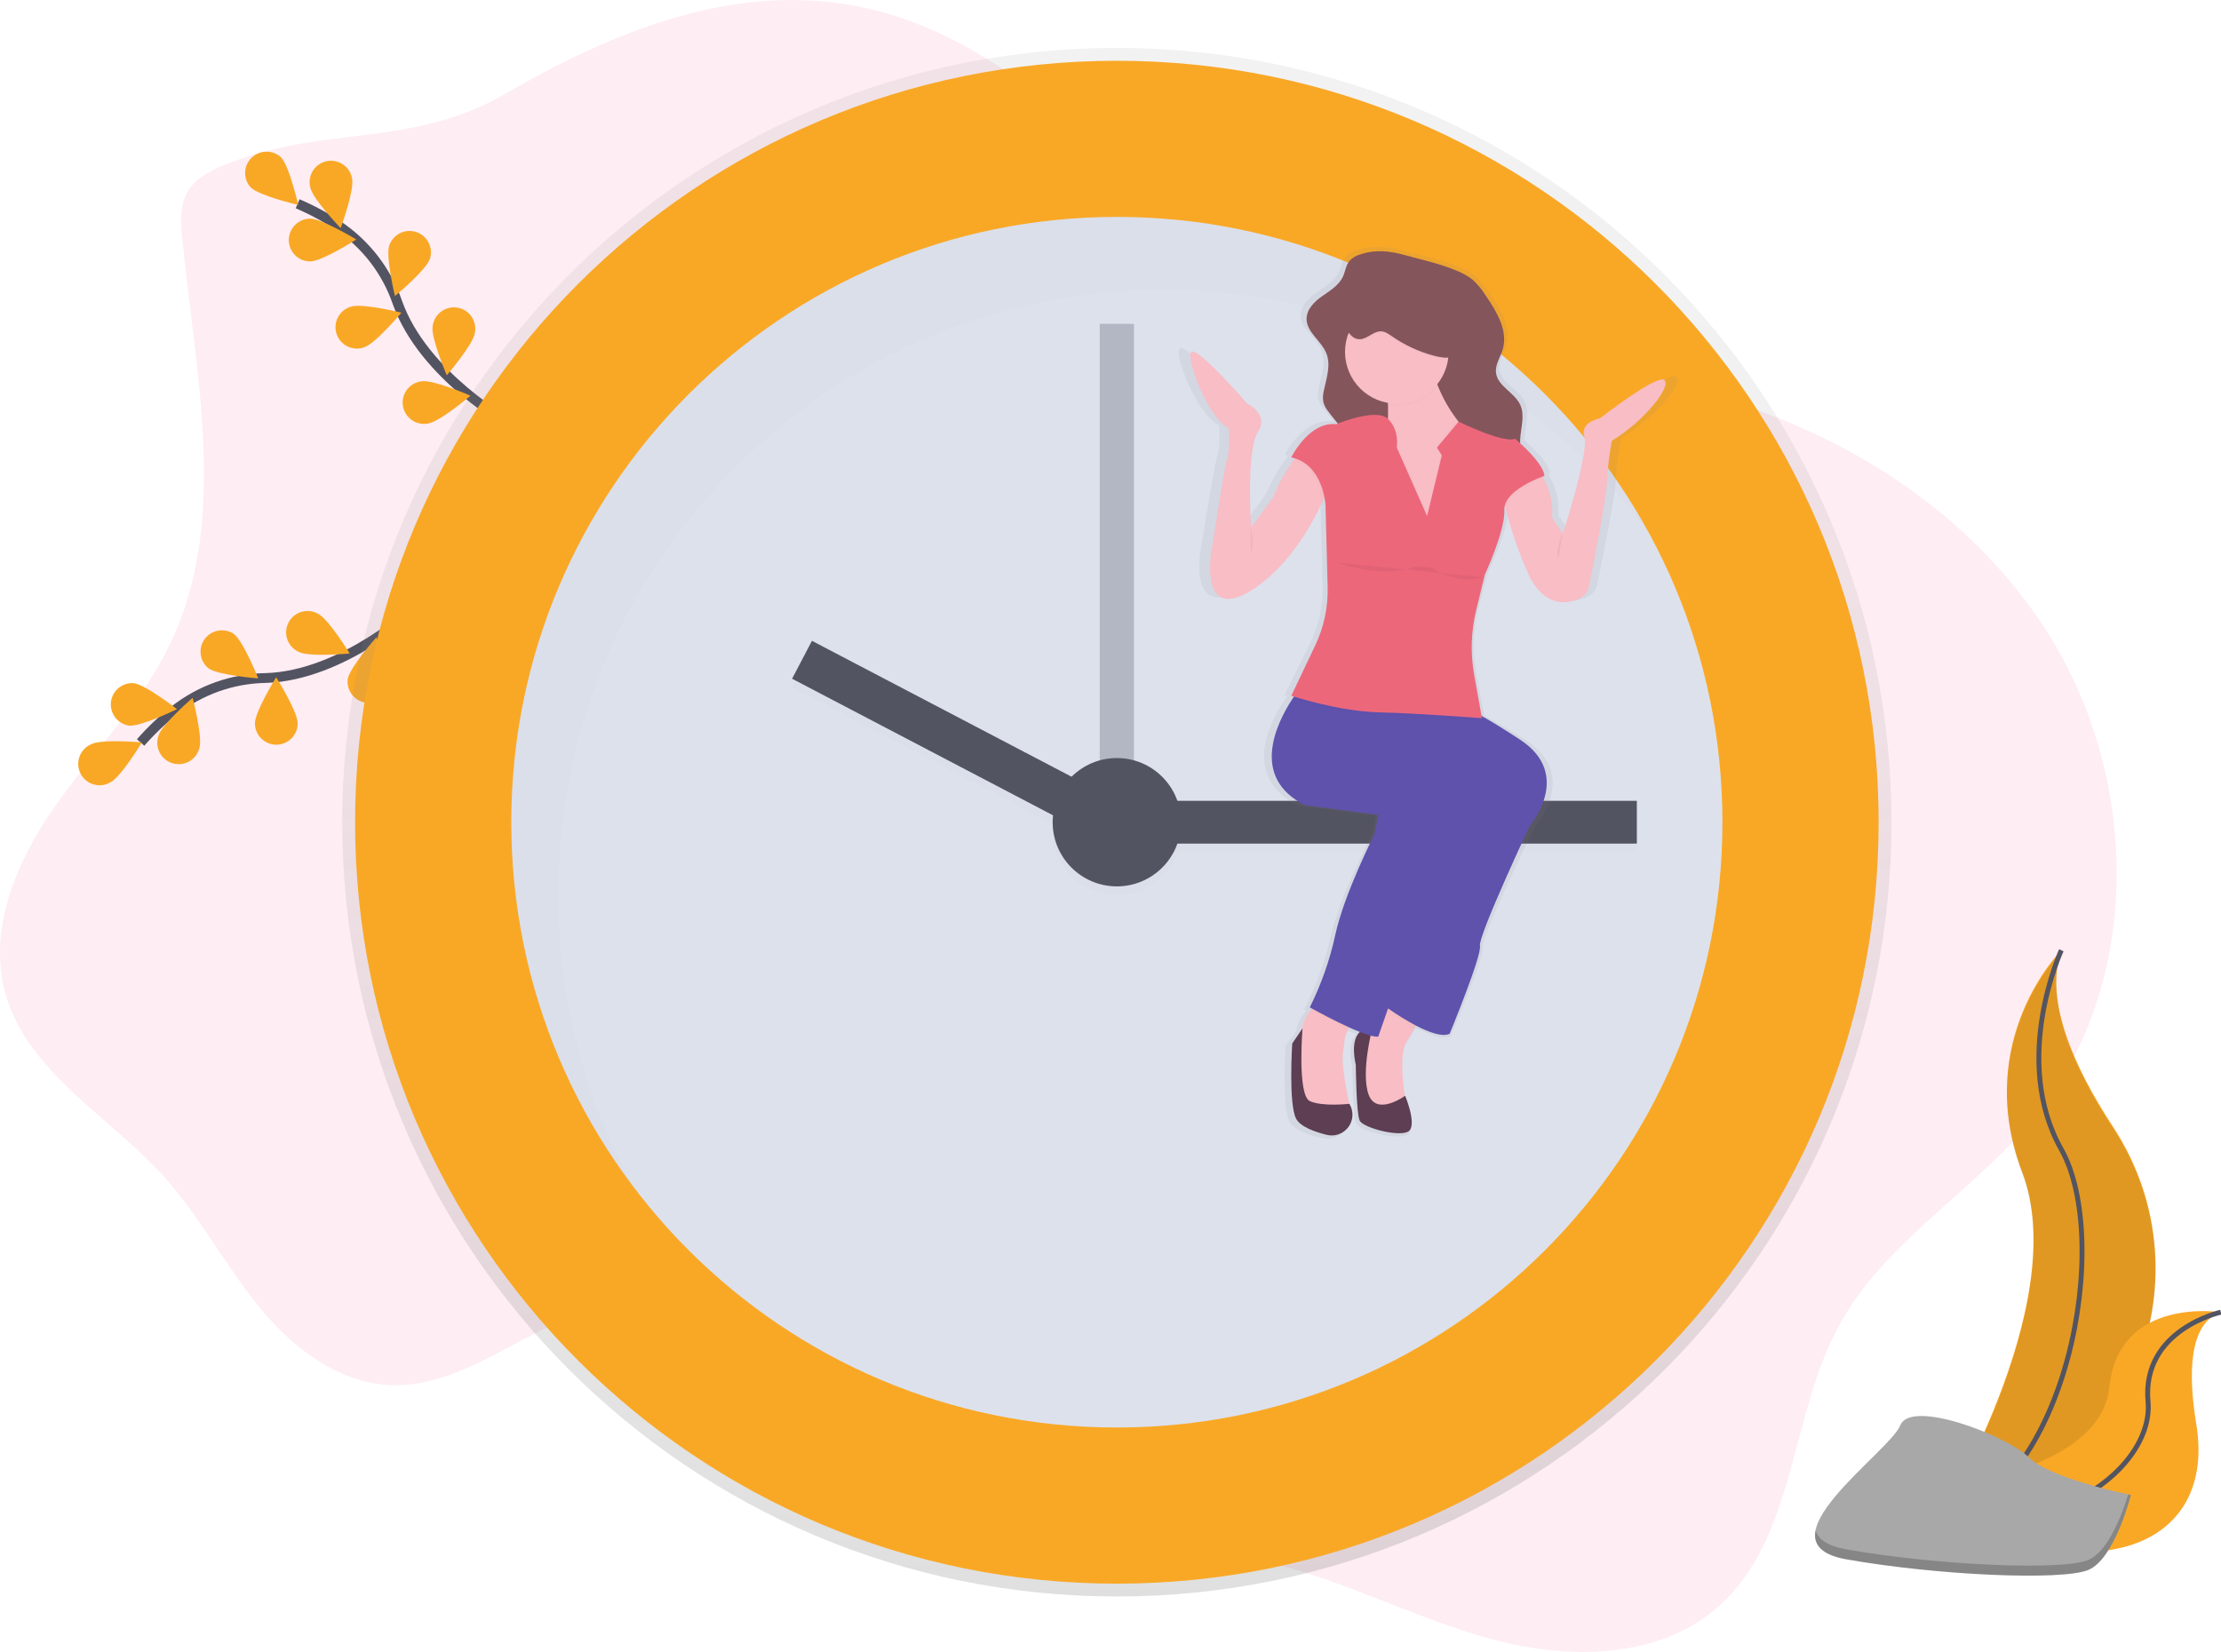 <svg width="453" height="337" viewBox="0 0 453 337" fill="none" xmlns="http://www.w3.org/2000/svg">
  <g clip-path="url(#clip0)">
    <path opacity="0.1" d="M45.565 33.745C42.746 34.914 39.852 36.415 38.303 39.046C36.662 41.826 36.858 45.278 37.164 48.494C39.826 76.386 46.84 106.05 34.728 131.316C28.849 143.573 19.016 153.396 11.195 164.527C3.374 175.659 -2.531 189.557 1.1 202.652C5.535 218.654 22.085 227.525 33.24 239.839C40.542 247.89 45.661 257.674 52.474 266.143C59.287 274.613 68.622 282.075 79.499 282.573C95.141 283.293 107.867 269.787 123.204 266.658C138.916 263.455 154.737 271.607 167.476 281.364C180.216 291.121 191.804 302.942 206.647 309.034C223.04 315.767 241.519 314.737 258.775 318.782C274.487 322.469 288.951 330.311 304.549 334.491C320.148 338.672 338.43 338.419 350.516 327.741C366.267 313.777 365.027 288.904 375.087 270.433C384.431 253.271 402.723 243.025 415.035 227.852C437.188 200.545 436.464 158.807 417.653 129.108C398.843 99.409 364.77 81.426 329.929 76.744C314.217 74.636 298.038 74.924 282.933 70.129C242.501 57.299 218.44 11.333 177.161 1.768C150.922 -4.302 125.403 6.21 103.053 19.148C83.653 30.38 65.755 25.371 45.565 33.745Z" fill="#F94E83" />
    <path d="M84.966 123.853C84.966 123.853 70.071 137.909 54.084 138.328C47.37 138.461 40.882 140.769 35.592 144.904C33.091 146.88 30.777 149.081 28.679 151.48" stroke="#535461" stroke-width="2" stroke-miterlimit="10" />
    <path d="M18.597 151.824C20.744 150.733 28.94 151.458 28.94 151.458C28.94 151.458 24.689 158.505 22.542 159.596C22.028 159.901 21.456 160.097 20.863 160.172C20.27 160.246 19.668 160.199 19.094 160.031C18.52 159.864 17.987 159.58 17.527 159.198C17.067 158.816 16.691 158.344 16.421 157.81C16.152 157.277 15.995 156.694 15.96 156.097C15.925 155.5 16.013 154.903 16.218 154.342C16.424 153.78 16.743 153.267 17.155 152.834C17.567 152.401 18.064 152.057 18.614 151.824H18.597Z" fill="#F9A826" />
    <path d="M27.225 139.366C29.621 139.619 36.107 144.681 36.107 144.681C36.107 144.681 28.687 148.285 26.313 148.037C25.202 147.869 24.199 147.279 23.512 146.391C22.825 145.502 22.507 144.383 22.625 143.266C22.742 142.149 23.286 141.12 24.143 140.393C25 139.667 26.104 139.299 27.225 139.366Z" fill="#F9A826" />
    <path d="M47.686 129.325C49.623 130.752 52.67 138.397 52.67 138.397C52.67 138.397 44.46 137.773 42.523 136.351C41.649 135.645 41.081 134.63 40.937 133.517C40.793 132.404 41.083 131.277 41.748 130.373C42.413 129.468 43.401 128.854 44.507 128.659C45.613 128.464 46.751 128.703 47.686 129.325Z" fill="#F9A826" />
    <path d="M64.877 125.219C67.029 126.297 71.323 133.318 71.323 133.318C71.323 133.318 63.127 134.09 60.975 133.013C60.432 132.776 59.943 132.431 59.538 131.999C59.133 131.567 58.82 131.057 58.618 130.5C58.416 129.943 58.33 129.351 58.365 128.759C58.399 128.168 58.554 127.59 58.819 127.06C59.084 126.531 59.454 126.061 59.907 125.679C60.36 125.297 60.886 125.011 61.452 124.839C62.019 124.666 62.615 124.611 63.204 124.677C63.793 124.742 64.362 124.927 64.877 125.219Z" fill="#F9A826" />
    <path d="M40.668 152.627C41.383 150.328 39.288 142.368 39.288 142.368C39.288 142.368 33.056 147.744 32.34 150.044C32.139 150.599 32.052 151.189 32.085 151.779C32.118 152.368 32.27 152.945 32.533 153.474C32.796 154.003 33.163 154.473 33.612 154.856C34.062 155.239 34.585 155.527 35.149 155.702C35.713 155.877 36.307 155.935 36.894 155.874C37.482 155.813 38.051 155.633 38.567 155.346C39.083 155.058 39.535 154.669 39.896 154.202C40.257 153.735 40.52 153.199 40.668 152.627Z" fill="#F9A826" />
    <path d="M60.713 147.552C60.713 145.144 56.327 138.179 56.327 138.179C56.327 138.179 51.989 145.161 51.993 147.579C51.997 148.736 52.46 149.844 53.281 150.66C54.102 151.476 55.213 151.933 56.371 151.929C57.528 151.926 58.637 151.463 59.453 150.642C60.269 149.821 60.726 148.71 60.722 147.552H60.713Z" fill="#F9A826" />
    <path d="M79.52 139.977C79.921 137.603 76.779 129.997 76.779 129.997C76.779 129.997 71.319 136.159 70.922 138.533C70.788 139.646 71.088 140.769 71.759 141.667C72.431 142.566 73.423 143.171 74.529 143.357C75.636 143.544 76.772 143.297 77.701 142.668C78.63 142.04 79.281 141.078 79.52 139.981V139.977Z" fill="#F9A826" />
    <path d="M104.323 86.632C104.323 86.632 86.38 76.778 81.047 61.684C78.856 55.337 74.664 49.873 69.102 46.111C66.447 44.345 63.636 42.825 60.705 41.572" stroke="#535461" stroke-width="2" stroke-miterlimit="10" />
    <path d="M57.3 32.081C58.998 33.788 60.827 41.812 60.827 41.812C60.827 41.812 52.814 39.936 51.116 38.225C50.366 37.393 49.965 36.304 49.996 35.184C50.028 34.065 50.488 33 51.283 32.21C52.078 31.421 53.146 30.967 54.266 30.943C55.386 30.919 56.473 31.327 57.3 32.081Z" fill="#F9A826" />
    <path d="M71.812 36.458C72.31 38.815 69.486 46.543 69.486 46.543C69.486 46.543 63.782 40.612 63.284 38.252C63.136 37.681 63.106 37.086 63.195 36.503C63.283 35.92 63.489 35.361 63.8 34.86C64.111 34.358 64.52 33.925 65.003 33.587C65.486 33.248 66.032 33.011 66.609 32.889C67.186 32.768 67.782 32.764 68.361 32.879C68.939 32.994 69.489 33.225 69.975 33.559C70.462 33.892 70.876 34.32 71.192 34.818C71.509 35.315 71.721 35.872 71.816 36.454L71.812 36.458Z" fill="#F9A826" />
    <path d="M87.655 52.861C86.895 55.143 80.554 60.393 80.554 60.393C80.554 60.393 78.625 52.394 79.384 50.108C79.749 49.008 80.537 48.099 81.572 47.58C82.608 47.06 83.808 46.974 84.907 47.339C86.007 47.704 86.917 48.491 87.436 49.527C87.955 50.562 88.042 51.762 87.677 52.861H87.655Z" fill="#F9A826" />
    <path d="M96.855 67.938C96.493 70.316 91.129 76.56 91.129 76.56C91.129 76.56 87.873 69.002 88.235 66.624C88.296 66.036 88.475 65.467 88.762 64.951C89.049 64.434 89.438 63.981 89.905 63.62C90.372 63.258 90.908 62.995 91.48 62.846C92.052 62.698 92.648 62.667 93.232 62.756C93.817 62.844 94.377 63.051 94.879 63.362C95.381 63.674 95.814 64.084 96.153 64.569C96.492 65.053 96.729 65.6 96.849 66.179C96.97 66.757 96.972 67.354 96.855 67.933V67.938Z" fill="#F9A826" />
    <path d="M63.319 53.328C65.728 53.302 72.659 48.86 72.659 48.86C72.659 48.86 65.628 44.583 63.218 44.61C62.061 44.623 60.956 45.095 60.147 45.923C59.338 46.751 58.891 47.866 58.904 49.023C58.918 50.181 59.39 51.285 60.218 52.094C61.046 52.903 62.161 53.35 63.319 53.337V53.328Z" fill="#F9A826" />
    <path d="M74.3 70.844C76.587 70.098 81.872 63.788 81.872 63.788C81.872 63.788 73.881 61.811 71.594 62.557C71.029 62.718 70.503 62.991 70.047 63.36C69.591 63.729 69.214 64.187 68.938 64.705C68.662 65.223 68.494 65.791 68.444 66.376C68.393 66.96 68.46 67.549 68.642 68.107C68.825 68.665 69.117 69.18 69.503 69.622C69.889 70.064 70.36 70.424 70.888 70.68C71.416 70.936 71.991 71.083 72.577 71.112C73.163 71.141 73.749 71.051 74.3 70.848V70.844Z" fill="#F9A826" />
    <path d="M87.306 86.404C89.689 86.055 95.965 80.732 95.965 80.732C95.965 80.732 88.423 77.433 86.044 77.782C85.459 77.842 84.891 78.021 84.376 78.306C83.861 78.591 83.409 78.978 83.047 79.443C82.686 79.908 82.422 80.441 82.272 81.01C82.121 81.579 82.088 82.173 82.174 82.756C82.259 83.338 82.462 83.898 82.769 84.4C83.076 84.902 83.482 85.337 83.962 85.678C84.442 86.02 84.986 86.26 85.561 86.386C86.137 86.511 86.732 86.519 87.31 86.409L87.306 86.404Z" fill="#F9A826" />
    <path d="M227.796 325.707C315.053 325.707 385.788 254.984 385.788 167.743C385.788 80.502 315.053 9.779 227.796 9.779C140.54 9.779 69.804 80.502 69.804 167.743C69.804 254.984 140.54 325.707 227.796 325.707Z" fill="url(#paint0_linear)" />
    <path d="M227.796 323.089C313.606 323.089 383.169 253.538 383.169 167.743C383.169 81.948 313.606 12.397 227.796 12.397C141.986 12.397 72.423 81.948 72.423 167.743C72.423 253.538 141.986 323.089 227.796 323.089Z" fill="#F9A826" />
    <path d="M227.796 291.234C296.011 291.234 351.309 235.945 351.309 167.743C351.309 99.541 296.011 44.252 227.796 44.252C159.582 44.252 104.283 99.541 104.283 167.743C104.283 235.945 159.582 291.234 227.796 291.234Z" fill="#DDE1EC" />
    <path opacity="0.3" d="M231.288 66.07H224.305V175.161H231.288V66.07Z" fill="#535461" />
    <g opacity="0.1">
      <path opacity="0.1" d="M333.852 165.125H235.216V173.852H333.852V165.125Z" fill="black" />
      <path opacity="0.1" d="M165.578 132.473L161.528 140.205L223.591 172.7L227.64 164.968L165.578 132.473Z" fill="black" />
      <path opacity="0.1" d="M227.796 182.579C235.027 182.579 240.889 176.718 240.889 169.488C240.889 162.258 235.027 156.397 227.796 156.397C220.565 156.397 214.703 162.258 214.703 169.488C214.703 176.718 220.565 182.579 227.796 182.579Z" fill="black" />
    </g>
    <path d="M333.852 163.379H235.216V172.107H333.852V163.379Z" fill="#535461" />
    <path d="M227.669 163.233L165.607 130.738L161.557 138.469L223.62 170.964L227.669 163.233Z" fill="#535461" />
    <path d="M227.796 180.834C235.027 180.834 240.889 174.973 240.889 167.743C240.889 160.513 235.027 154.652 227.796 154.652C220.565 154.652 214.703 160.513 214.703 167.743C214.703 174.973 220.565 180.834 227.796 180.834Z" fill="#535461" />
    <g opacity="0.1">
      <path opacity="0.1" d="M113.876 182.579C113.876 114.376 169.173 59.088 237.389 59.088C256.536 59.071 275.423 63.512 292.555 72.058C309.688 80.605 324.595 93.022 336.095 108.328C315.076 70.137 274.487 44.252 227.788 44.252C159.572 44.252 104.275 99.539 104.275 167.743C104.234 194.536 112.95 220.61 129.095 241.995C119.083 223.793 113.847 203.352 113.876 182.579Z" fill="black" />
    </g>
    <path d="M341.917 76.9C340.45 75.491 328.108 84.755 328.108 84.755C328.108 84.755 323.713 85.558 324.76 88.573C325.808 91.588 320.156 108.476 320.156 108.476L317.856 105.26C318.078 101.485 317.04 98.81 316.027 97.144C315.944 97.008 315.861 96.877 315.778 96.755L316.18 96.615C316.027 94.556 312.732 91.418 310.982 89.882C310.982 89.66 310.982 89.446 310.982 89.219C311.091 86.758 312.077 84.162 310.982 81.932C309.742 79.388 306.116 78.109 305.81 75.317C305.627 73.65 306.753 72.144 307.25 70.538C308.438 66.698 305.972 62.78 303.615 59.472C302.817 58.232 301.845 57.112 300.73 56.147C299.668 55.37 298.501 54.748 297.265 54.297C293.812 52.901 290.282 52.198 286.72 51.242C283.303 50.335 280.152 49.903 276.682 51.042C275.859 51.264 275.107 51.695 274.5 52.294C273.675 53.219 273.566 54.537 273.025 55.641C272.152 57.417 270.271 58.477 268.608 59.616C266.945 60.755 265.278 62.317 265.269 64.281C265.269 67.069 268.455 68.823 269.52 71.42C270.515 73.837 269.52 76.53 268.966 79.078C268.734 79.902 268.712 80.77 268.9 81.605C269.12 82.227 269.451 82.803 269.878 83.306C270.537 84.179 271.244 84.991 271.947 85.82L271.624 85.946C265.767 85.344 262 92.78 262 92.78C262.271 92.837 262.528 92.902 262.781 92.976L262.533 93.299C260.763 95.597 259.316 98.127 258.234 100.818L253.433 107.25C253.433 107.25 252.385 91.165 254.899 87.548C257.413 83.93 252.599 81.718 252.599 81.718C252.599 81.718 242.125 70.058 240.671 71.062C239.218 72.066 244.228 84.733 248.623 86.745C248.623 86.745 249.06 90.764 248.187 93.378C247.659 95.031 244.839 112.477 244.839 112.477C244.839 112.477 242.33 127.152 253.839 119.896C261.315 115.191 266.146 107.093 268.608 102.005C268.78 101.647 268.941 101.305 269.092 100.979C269.206 101.519 269.283 102.065 269.324 102.615L269.76 119.429C269.871 123.587 268.963 127.71 267.115 131.437L261.987 141.836L262.559 142.01L262.214 142.508C258.836 147.478 253.092 158.653 264.916 164.348L280.627 166.36L279.79 170.379C279.79 170.379 273.304 182.64 271.419 191.084C270.247 196.255 268.418 201.254 265.976 205.96L266.461 206.217C266.36 206.331 266.255 206.448 266.155 206.571C265.202 207.642 264.573 208.961 264.339 210.376L262.21 213.395C262.21 213.395 261.372 225.858 263.048 228.878C263.964 230.527 267.006 231.574 269.594 232.185C273.435 233.097 276.534 229.131 274.495 225.862L274.469 225.819H274.43C273.994 223.79 272.658 217.493 273.094 215.102C273.217 214.421 273.33 213.744 273.387 213.055C273.492 212.149 273.767 211.271 274.199 210.467C274.269 210.332 274.343 210.201 274.417 210.07L274.644 210.166C275.347 210.467 276.04 210.751 276.699 211C275.678 211.929 274.954 213.854 275.827 217.811C275.827 217.811 275.91 227.712 276.665 229.27C277.42 230.828 285.869 232.888 287.336 231.282C288.802 229.676 286.393 224.143 286.393 224.143L286.319 224.195C285.834 220.988 285.236 215.246 286.707 212.985C287.301 212.073 287.877 211.131 288.392 210.249L288.71 209.704C291.442 211.065 294.332 212.091 295.912 211.379C295.912 211.379 302.816 195.295 302.397 193.288C301.978 191.28 313.068 168.559 313.068 168.559C313.068 168.559 322.482 158.086 310.978 150.869C307.325 148.569 304.662 147.024 302.729 145.981L301.11 137.516C300.277 133.078 300.426 128.511 301.546 124.137L303.292 117.478L303.436 116.911C303.436 116.911 307.831 107.865 307.621 103.641C307.605 103.313 307.642 102.984 307.73 102.668C307.778 102.869 307.831 103.078 307.888 103.296C309.042 107.686 310.564 111.972 312.435 116.108C315.774 123.64 320.728 123.042 323.442 121.973C324.023 121.748 324.539 121.382 324.944 120.908C325.349 120.434 325.629 119.867 325.76 119.258C326.737 114.572 329.422 101.442 329.592 97.816C329.744 94.98 330.094 92.159 330.639 89.372C337.526 85.344 343.383 78.31 341.917 76.9Z" fill="url(#paint1_linear)" />
    <path d="M290.683 205.724C290.683 205.724 289.762 207.57 288.501 209.787C288.008 210.659 287.458 211.598 286.895 212.501C284.9 215.691 286.895 225.854 286.895 225.854L282.53 226.451L278.166 224.27L277.367 216.895V211.502L282.343 205.938L284.525 203.529L290.683 205.724Z" fill="#F8BDC5" />
    <g opacity="0.1">
      <path opacity="0.1" d="M290.683 205.724C290.683 205.724 289.762 207.57 288.501 209.787C286.574 208.757 284.711 207.612 282.923 206.357L282.539 206.086L282.334 205.938L284.516 203.529L290.683 205.724Z" fill="black" />
    </g>
    <path d="M312.021 168.45C312.021 168.45 301.454 190.971 301.856 192.965C302.258 194.959 295.676 210.904 295.676 210.904C294.175 211.611 291.416 210.594 288.815 209.246C286.854 208.2 284.959 207.034 283.141 205.755L282.757 205.484L282.526 205.318L299.87 157.283L284.525 146.029L283.39 145.196L276.529 140.134L297.478 143.922C297.478 143.922 298.207 143.83 302.061 145.986C303.912 147.02 306.482 148.569 310.035 150.899C320.985 158.086 312.021 168.45 312.021 168.45Z" fill="#5E52AD" />
    <g opacity="0.03">
      <path opacity="0.03" d="M312.021 168.45C312.021 168.45 301.454 190.971 301.856 192.965C302.258 194.959 295.676 210.904 295.676 210.904C294.175 211.611 291.416 210.594 288.815 209.246C286.854 208.2 284.959 207.034 283.141 205.755L282.757 205.484L282.526 205.318L299.87 157.283L284.525 146.029L283.39 145.196L276.529 140.134L297.478 143.922C297.478 143.922 298.207 143.83 302.061 145.986C303.912 147.02 306.482 148.569 310.035 150.899C320.985 158.086 312.021 168.45 312.021 168.45Z" fill="black" />
    </g>
    <path d="M279.92 209.708C279.92 209.708 274.736 208.91 276.534 217.283C276.534 217.283 276.612 227.102 277.332 228.629C278.052 230.156 286.105 232.216 287.497 230.623C288.889 229.03 286.598 223.55 286.598 223.55C286.598 223.55 280.719 227.835 279.122 223.248C277.524 218.662 279.92 209.708 279.92 209.708Z" fill="#5D3E53" />
    <path d="M276.329 208.115C275.763 208.654 275.303 209.293 274.971 210C274.559 210.801 274.298 211.671 274.199 212.566C274.146 213.247 274.037 213.923 273.924 214.595C273.426 217.436 275.333 225.854 275.333 225.854L267.757 227.049L264.968 224.06L264.37 217.484C265.114 215.229 265.517 212.876 265.566 210.502C265.566 208.787 266.439 207.256 267.312 206.139C267.903 205.393 268.582 204.721 269.332 204.136C269.332 204.136 277.926 206.719 276.329 208.115Z" fill="#F8BDC5" />
    <g opacity="0.1">
      <path opacity="0.1" d="M276.329 208.115C275.763 208.654 275.303 209.293 274.971 210C271.868 208.6 268.608 206.832 267.421 206.178L267.329 206.13C267.921 205.385 268.599 204.712 269.35 204.127C269.35 204.127 277.926 206.719 276.329 208.115Z" fill="black" />
    </g>
    <path d="M300.852 162.472C300.852 162.472 295.872 171.84 292.678 179.612C290.583 184.718 286.253 196.875 283.512 204.616L283.111 205.759C281.906 209.184 281.103 211.502 281.103 211.502C280.572 211.505 280.044 211.427 279.536 211.27C279.065 211.144 278.537 210.974 277.974 210.764L277.341 210.524C276.713 210.28 276.032 209.996 275.381 209.699C272.213 208.286 268.835 206.444 267.608 205.772L267.146 205.515C269.485 200.829 271.231 195.87 272.344 190.752C274.138 182.383 280.318 170.243 280.318 170.243L281.116 166.255L266.164 164.261C254.899 158.632 260.372 147.535 263.589 142.608C264.137 141.753 264.73 140.927 265.365 140.134L277.328 142.752C277.328 142.752 279.213 143.355 283.403 145.209L285.328 146.082C287.676 147.16 290.565 148.547 294.057 150.328C305.832 156.28 300.852 162.472 300.852 162.472Z" fill="#5E52AD" />
    <path d="M275.259 225.256C275.686 225.974 275.89 226.803 275.846 227.638C275.803 228.472 275.513 229.275 275.014 229.945C274.514 230.615 273.827 231.123 273.04 231.403C272.253 231.684 271.4 231.725 270.589 231.522C268.141 230.915 265.239 229.877 264.366 228.24C262.773 225.251 263.567 212.894 263.567 212.894L265.662 209.804C265.662 209.804 264.566 223.458 267.159 224.64C269.751 225.823 275.233 225.195 275.233 225.195L275.259 225.256Z" fill="#5D3E53" />
    <path d="M277.38 51.927C276.584 52.149 275.861 52.578 275.285 53.171C274.5 54.087 274.413 55.397 273.88 56.492C273.051 58.237 271.261 59.306 269.673 60.419C268.084 61.532 266.5 63.098 266.491 65.044C266.491 67.811 269.546 69.548 270.541 72.118C271.488 74.518 270.541 77.184 270.013 79.711C269.793 80.529 269.772 81.388 269.952 82.215C270.16 82.829 270.477 83.401 270.886 83.904C272.811 86.522 275.203 88.844 276.49 91.824C277.468 94.089 277.738 96.589 277.996 99.046C278.367 102.581 278.738 106.181 278.066 109.672C278 109.88 278 110.104 278.066 110.313C278.18 110.513 278.361 110.667 278.576 110.749C279.846 111.366 281.228 111.72 282.638 111.79C284.048 111.859 285.458 111.643 286.783 111.154C288.107 110.664 289.319 109.913 290.346 108.943C291.372 107.974 292.192 106.807 292.756 105.513C293.629 103.536 293.965 101.149 295.693 99.866C295.895 99.7 296.138 99.59 296.396 99.548C296.804 99.559 297.199 99.691 297.531 99.927C299.774 101.141 302.493 101.175 304.994 100.678C306.504 100.377 308.049 99.84 309.049 98.662C311.017 96.323 309.921 92.828 310.052 89.778C310.157 87.338 311.095 84.764 310.052 82.556C308.874 80.034 305.413 78.768 305.125 76.01C304.95 74.361 306.024 72.864 306.5 71.276C307.63 67.466 305.282 63.583 303.039 60.306C302.284 59.083 301.36 57.974 300.294 57.011C299.287 56.245 298.176 55.628 296.994 55.178C293.708 53.795 290.356 53.097 286.956 52.154C283.7 51.225 280.702 50.793 277.38 51.927Z" fill="#85555C" />
    <path d="M294.074 108.855H282.509V90.118C282.852 88.318 283.054 86.495 283.111 84.663C283.111 84.048 283.111 83.42 283.111 82.787C283.002 80.553 282.539 78.323 281.326 76.962C278.135 73.375 291.691 73.972 291.691 73.972C292.107 75.62 292.647 77.233 293.306 78.799C294.288 81.242 295.595 83.542 297.19 85.636C298.594 87.5 300.393 89.031 302.458 90.118C310.419 94.106 294.074 108.855 294.074 108.855Z" fill="#F8BDC5" />
    <g opacity="0.1">
      <path opacity="0.1" d="M293.293 78.799C292.119 80.33 290.548 81.51 288.751 82.213C286.954 82.916 284.999 83.115 283.098 82.787C282.989 80.553 282.526 78.323 281.313 76.962C278.122 73.375 291.678 73.972 291.678 73.972C292.094 75.62 292.634 77.233 293.293 78.799Z" fill="black" />
    </g>
    <path d="M284.9 82.351C290.736 82.351 295.466 77.621 295.466 71.786C295.466 65.952 290.736 61.222 284.9 61.222C279.065 61.222 274.334 65.952 274.334 71.786C274.334 77.621 279.065 82.351 284.9 82.351Z" fill="#F8BDC5" />
    <path d="M328.758 89.922C328.239 92.686 327.907 95.482 327.763 98.291C327.602 101.882 325.044 114.904 324.11 119.551C323.992 120.147 323.729 120.704 323.344 121.174C322.959 121.644 322.463 122.011 321.902 122.243C319.309 123.304 314.596 123.897 311.427 116.431C309.641 112.323 308.191 108.076 307.093 103.733C306.705 102.273 306.413 100.789 306.22 99.29L313.203 95.503C313.861 96.118 314.417 96.832 314.853 97.619C315.818 99.273 316.808 101.926 316.599 105.666L318.781 108.856C318.781 108.856 324.162 92.112 323.146 89.123C322.129 86.134 326.336 85.335 326.336 85.335C326.336 85.335 338.098 76.172 339.495 77.564C340.891 78.956 335.335 85.933 328.758 89.922Z" fill="#F8BDC5" />
    <path d="M271.545 97.894C271 99.453 270.374 100.983 269.668 102.476C267.32 107.525 262.72 115.567 255.598 120.218C244.634 127.392 247.026 112.844 247.026 112.844C247.026 112.844 249.71 95.546 250.216 93.91C251.015 91.318 250.613 87.334 250.613 87.334C246.428 85.34 241.645 72.786 243.037 71.786C244.429 70.787 254.384 82.351 254.384 82.351C254.384 82.351 258.971 84.532 256.566 88.132C254.162 91.733 255.17 107.664 255.17 107.664L259.783 101.298C260.809 98.641 262.188 96.134 263.881 93.845C264.754 92.653 265.365 91.933 265.365 91.933L271.545 97.894Z" fill="#F8BDC5" />
    <g opacity="0.1">
      <path opacity="0.1" d="M314.858 97.619C313.391 98.16 307.713 100.451 307.085 103.728C306.696 102.268 306.405 100.784 306.212 99.286L313.195 95.498C313.857 96.114 314.418 96.829 314.858 97.619Z" fill="black" />
    </g>
    <g opacity="0.1">
      <path opacity="0.1" d="M271.545 97.894C271 99.453 270.374 100.983 269.668 102.476C269.398 100.504 268.285 95.459 263.881 93.832C264.754 92.64 265.365 91.92 265.365 91.92L271.545 97.894Z" fill="black" />
    </g>
    <g opacity="0.1">
      <path opacity="0.1" d="M294.074 108.856H282.509V90.118C282.852 88.319 283.054 86.495 283.111 84.663C285.489 86.959 284.9 90.515 284.9 90.515L291.08 104.479L294.074 92.134L293.079 90.541L297.182 85.663C298.586 87.527 300.385 89.057 302.45 90.144C310.419 94.106 294.074 108.856 294.074 108.856Z" fill="black" />
    </g>
    <g opacity="0.1">
      <path opacity="0.1" d="M302.244 147.116C302.244 147.116 293.184 146.396 285.324 146.056L284.534 146.021C283.416 145.977 282.351 145.942 281.308 145.916C273.679 145.733 265.051 143.067 263.584 142.6C264.135 141.747 264.729 140.924 265.365 140.134L277.328 142.752C277.328 142.752 279.213 143.355 283.403 145.209L276.529 140.134L297.478 143.922C297.478 143.922 298.207 143.83 302.061 145.986L302.244 147.116Z" fill="black" />
    </g>
    <path d="M294.074 92.911L293.079 91.318L297.505 86.025C297.505 86.025 306.631 90.498 309.022 89.516C309.022 89.516 314.805 94.316 315.002 97.091C315.002 97.091 306.631 99.879 306.827 104.073C307.023 108.266 302.855 117.225 302.855 117.225L301.11 124.39C300.035 128.732 299.887 133.252 300.673 137.656L302.266 146.527C302.266 146.527 289.705 145.532 281.317 145.331C272.929 145.13 263.375 141.945 263.375 141.945L268.267 131.651C270.032 127.936 270.896 123.858 270.79 119.747L270.354 103.082C270.354 103.082 269.957 94.713 263.371 93.317C263.371 93.317 266.958 85.942 272.536 86.54C272.536 86.54 280.662 83.149 283.076 85.44C285.489 87.731 284.896 91.322 284.896 91.322L291.076 105.286L294.074 92.911Z" fill="#ED677B" />
    <g opacity="0.1">
      <path opacity="0.1" d="M277.276 69.609C278.877 69.609 280.134 67.911 281.736 67.999C282.565 68.042 283.277 68.57 283.962 69.046C286.551 70.839 289.432 72.168 292.477 72.973C293.66 73.287 294.912 73.523 296.099 73.235C297.286 72.947 298.399 72.013 298.535 70.796C298.568 70.259 298.497 69.721 298.325 69.212C296.981 64.531 293.941 60.518 289.797 57.958C288.139 56.941 286.114 56.164 284.276 56.802C282.618 57.373 281.548 58.927 280.348 60.205C279.444 61.163 278.416 61.996 277.293 62.684C276.42 63.212 275.111 63.556 274.609 64.525C273.662 66.332 275.15 69.591 277.276 69.609Z" fill="black" />
    </g>
    <path d="M277.276 69.212C278.877 69.212 280.134 67.514 281.736 67.602C282.565 67.645 283.277 68.173 283.962 68.649C286.551 70.442 289.432 71.77 292.477 72.576C293.66 72.89 294.912 73.126 296.099 72.838C297.286 72.55 298.399 71.616 298.535 70.399C298.568 69.862 298.497 69.324 298.325 68.815C296.981 64.133 293.941 60.121 289.797 57.561C288.139 56.544 286.114 55.767 284.276 56.404C282.618 56.976 281.548 58.53 280.348 59.808C279.444 60.766 278.416 61.599 277.293 62.287C276.42 62.815 275.111 63.159 274.609 64.128C273.662 65.952 275.15 69.19 277.276 69.212Z" fill="#85555C" />
    <path opacity="0.05" d="M272.444 114.733C272.444 114.733 282.212 118.32 288.593 115.532L291.783 115.733C291.783 115.733 297.086 119.45 302.694 117.788" fill="black" />
    <path opacity="0.05" d="M318.694 108.755C318.694 108.755 317.101 112.543 317.895 113.738L318.694 108.755Z" fill="black" />
    <path opacity="0.05" d="M255.1 107.56C255.1 107.56 255.899 111.347 255.1 112.543V107.56Z" fill="black" />
    <path d="M420.433 193.868C420.433 193.868 402.172 212.126 412.481 239.215C422.79 266.305 394.814 311.355 394.814 311.355C394.814 311.355 395.115 311.311 395.687 311.215C433.19 304.596 451.822 261.714 430.968 229.855C423.195 218.008 416.832 204.114 420.433 193.868Z" fill="#F9A826" />
    <path opacity="0.1" d="M420.433 194.174C420.433 194.174 402.172 212.431 412.481 239.521C422.79 266.61 394.814 311.656 394.814 311.656C394.814 311.656 395.115 311.612 395.687 311.516C433.19 304.897 451.822 262.015 430.968 230.156C423.195 218.313 416.832 204.419 420.433 194.174Z" fill="black" />
    <path d="M420.433 193.868C420.433 193.868 410.124 216.245 420.433 234.502C430.742 252.76 422.179 303.993 394.809 311.355" stroke="#535461" stroke-miterlimit="10" />
    <path d="M452.956 267.71C452.956 267.71 432.121 264.393 430.222 283.061C428.324 301.729 390.144 304.316 390.144 304.316L390.86 304.792C422.371 325.476 452.498 317.966 447.955 290.501C446.279 280.294 446.418 270.04 452.956 267.71Z" fill="#F9A826" />
    <path d="M452.956 267.71C452.956 267.71 436.782 271.257 438.117 285.963C439.453 300.668 414.113 318.293 390.161 304.321" stroke="#535461" stroke-miterlimit="10" />
    <path d="M434.626 304.997C434.626 304.997 418.216 301.716 413.838 297.339C409.461 292.962 389.768 285.308 387.582 290.793C385.395 296.278 358.043 314.859 376.64 318.14C395.237 321.422 420.402 322.504 425.871 320.322C431.339 318.14 434.626 304.997 434.626 304.997Z" fill="#A8A8A8" />
    <path opacity="0.2" d="M376.64 316.094C395.241 319.375 420.402 320.457 425.871 318.276C430.039 316.609 432.932 308.606 434.076 304.879L434.622 304.993C434.622 304.993 431.339 318.119 425.871 320.305C420.402 322.491 395.237 321.4 376.64 318.123C371.272 317.176 369.736 314.95 370.316 312.136C370.77 313.973 372.642 315.387 376.64 316.094Z" fill="black" />
  </g>
  <defs>
    <linearGradient id="paint0_linear" x1="227.796" y1="325.707" x2="227.796" y2="9.779" gradientUnits="userSpaceOnUse">
      <stop stop-color="#808080" stop-opacity="0.25" />
      <stop offset="0.54" stop-color="#808080" stop-opacity="0.12" />
      <stop offset="1" stop-color="#808080" stop-opacity="0.1" />
    </linearGradient>
    <linearGradient id="paint1_linear" x1="76378.4" y1="108550" x2="76378.4" y2="32668.8" gradientUnits="userSpaceOnUse">
      <stop stop-color="#808080" stop-opacity="0.25" />
      <stop offset="0.54" stop-color="#808080" stop-opacity="0.12" />
      <stop offset="1" stop-color="#808080" stop-opacity="0.1" />
    </linearGradient>
    <clipPath id="clip0">
      <rect width="453" height="337" fill="white" />
    </clipPath>
  </defs>
</svg>